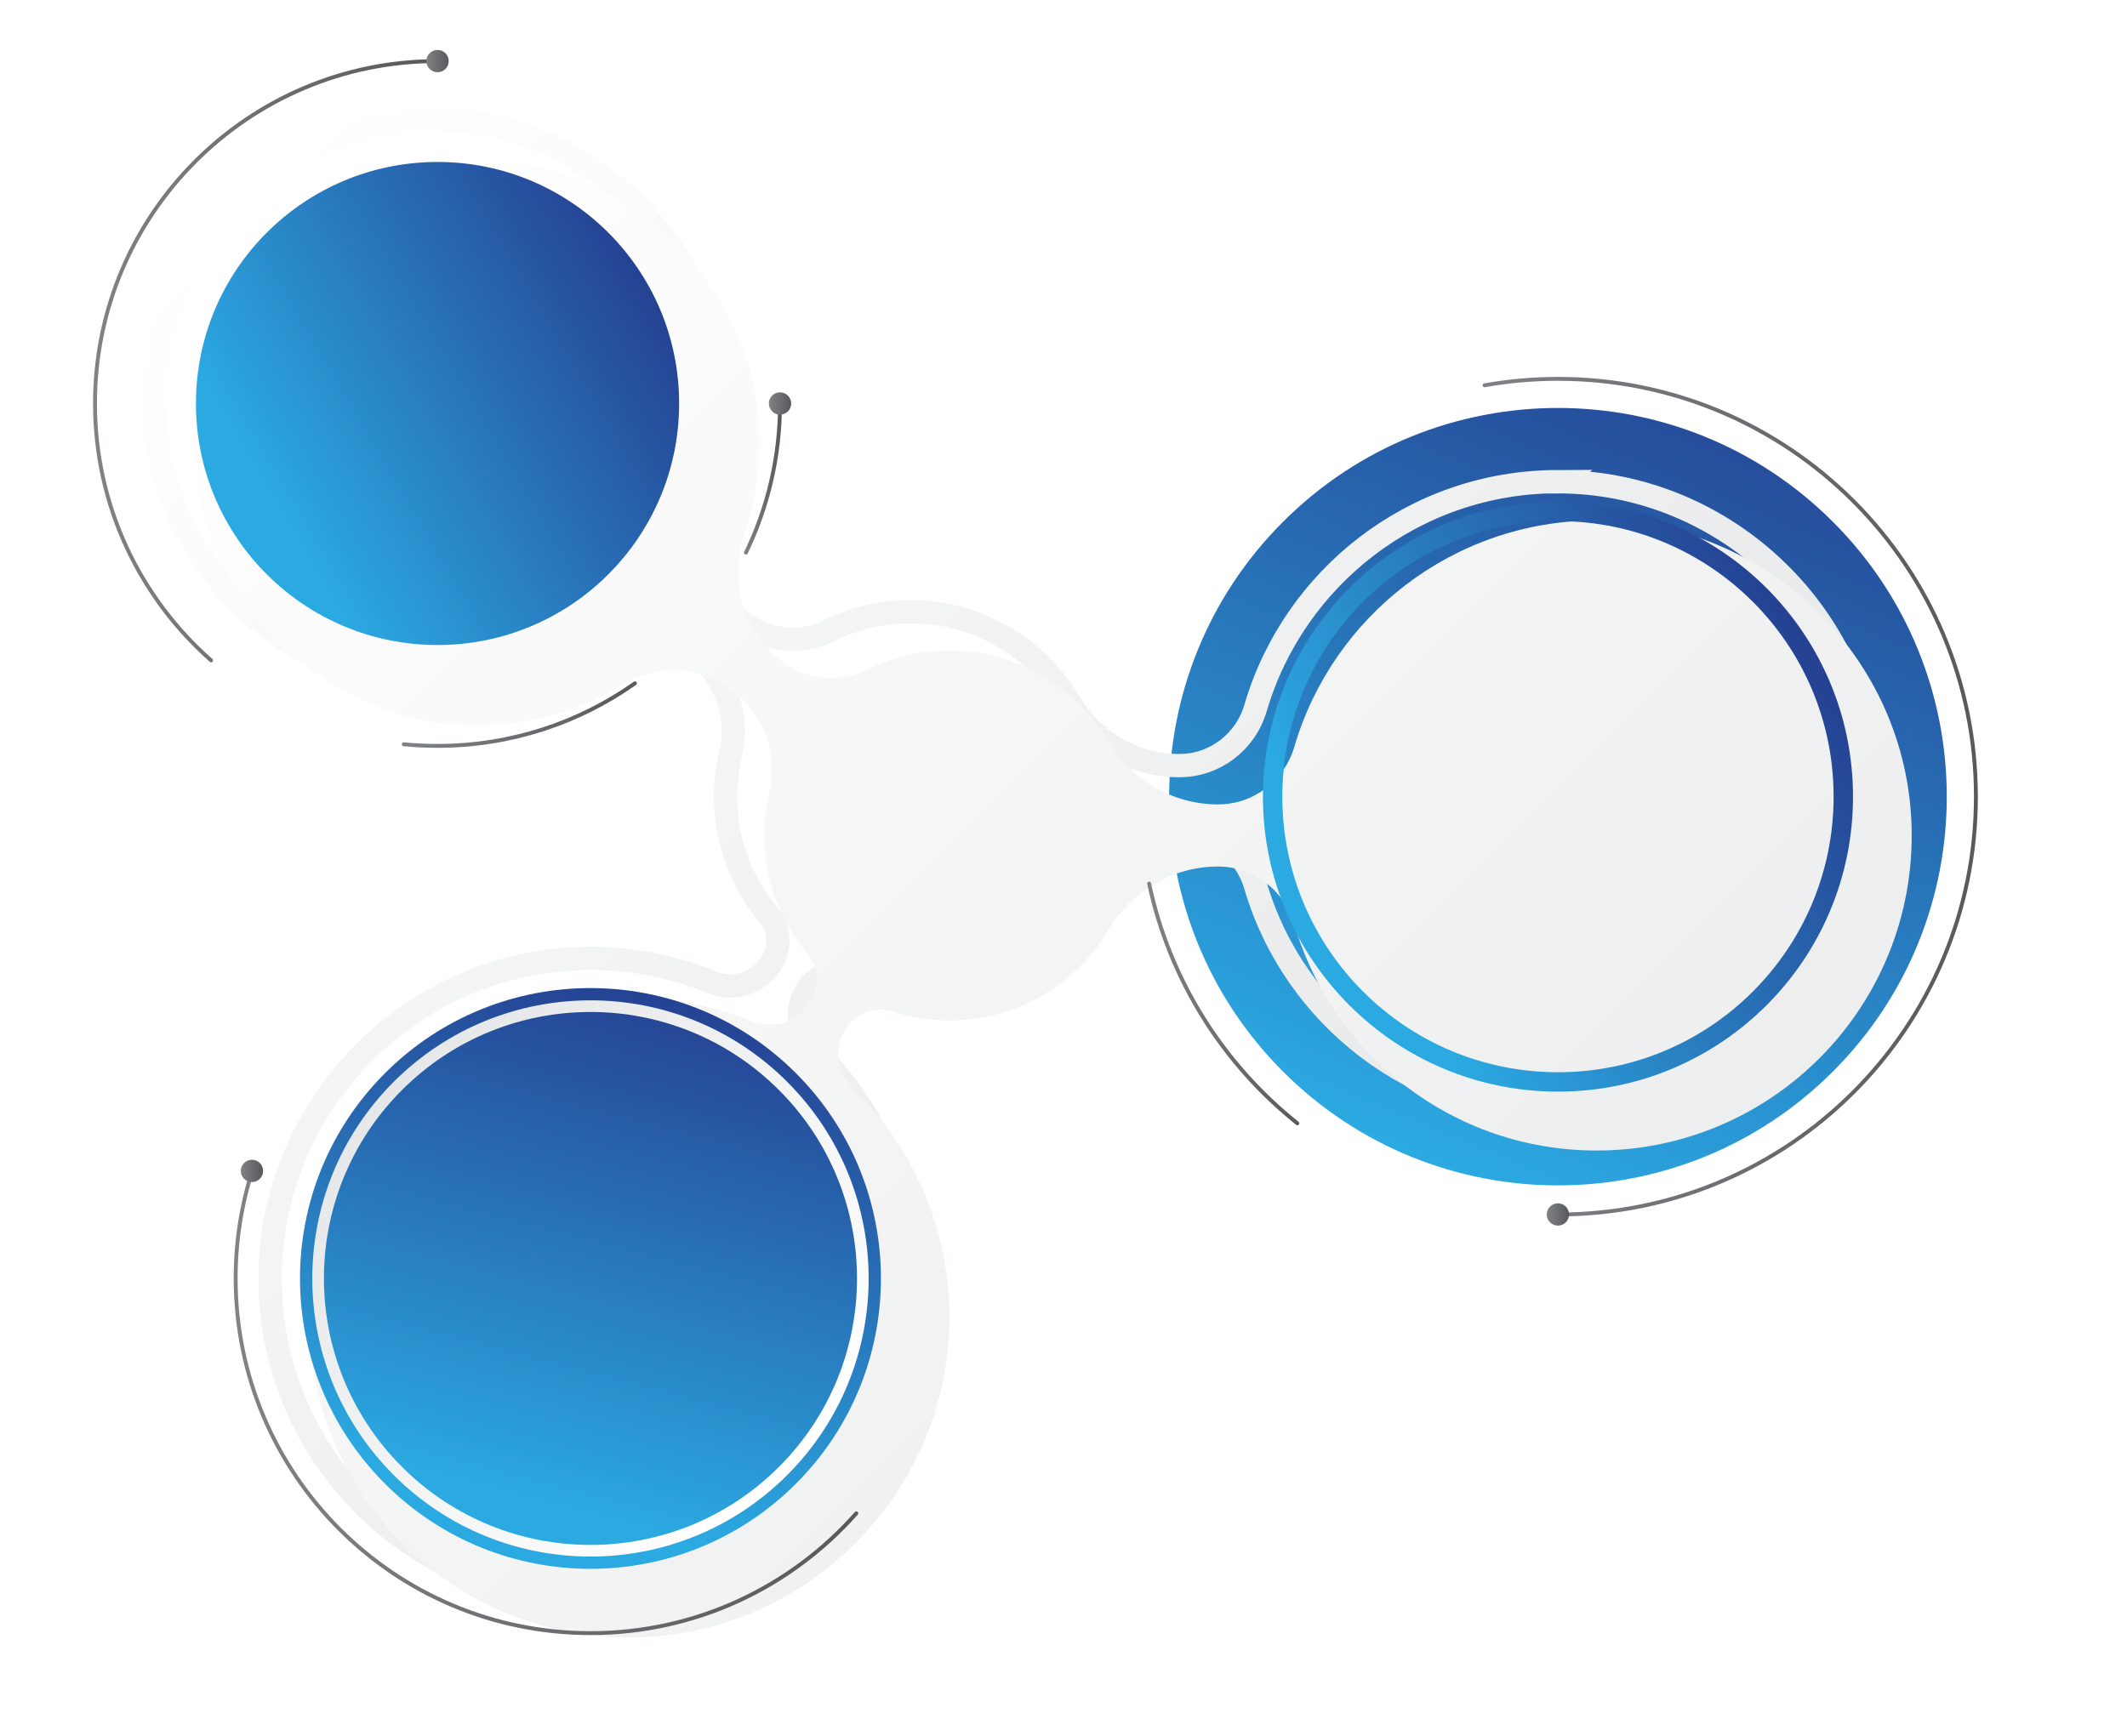 <?xml version='1.0' encoding='utf-8'?>
<svg xmlns="http://www.w3.org/2000/svg" width="561" height="458" viewBox="0 0 556 470" fill="none" preserveAspectRatio="xMidYMid meet">
<g filter="url(#filter0_d_950_7806)">
<path d="M486.247 290.105C527.346 249.007 527.346 182.372 486.247 141.274C445.149 100.175 378.514 100.175 337.415 141.274C296.317 182.372 296.317 249.007 337.415 290.105C378.514 331.204 445.149 331.204 486.247 290.105Z" fill="url(#paint0_linear_950_7806)" />
</g>
<path d="M411.514 130.4C372.894 130.54 340.334 156.36 329.984 191.67C327.284 200.88 318.954 207.28 309.354 207.28H309.294C297.104 207.28 285.934 200.73 279.704 190.25C271.454 176.36 256.674 166.72 239.694 165.71C230.594 165.17 221.974 167.06 214.434 170.8C205.874 175.05 195.524 173.17 188.764 166.42L188.354 166.01C179.974 157.63 177.334 145.23 181.164 134.01C184.224 125.05 185.664 115.33 185.154 105.22C183.204 67.06 149.464 33.92 111.274 32.6C66.844 31.07 30.494 67.35 31.914 111.76C33.154 150.64 67.034 184.58 105.904 185.89C121.464 186.42 136.034 182.3 148.324 174.83C157.794 169.07 169.824 169.74 178.344 176.82L178.944 177.32C186.744 183.81 190.274 194.16 187.914 204.03C186.774 208.8 186.314 213.83 186.654 219.02C187.354 229.85 191.564 239.8 198.164 247.71C201.524 251.73 201.534 257.58 198.234 261.65L197.764 262.23C194.184 266.65 188.134 268.11 182.874 265.95C172.354 261.62 160.794 259.3 148.664 259.48C101.274 260.16 62.914 299.4 63.254 346.79C63.604 394.91 103.174 433.71 151.584 432.8C197.864 431.94 235.644 394.22 236.584 347.94C237.094 322.93 226.994 300.29 210.494 284.17C206.414 280.18 205.334 274.05 207.984 268.99L208.124 268.73C210.614 263.98 216.154 261.72 221.264 263.37C224.714 264.48 228.324 265.23 232.044 265.56C252.254 267.35 270.254 257.12 279.684 241.21C285.924 230.7 297.094 224.1 309.324 224.1C318.944 224.1 327.264 230.54 329.964 239.77C340.354 275.15 373.054 300.99 411.794 300.99C459.584 300.99 498.184 261.69 497.054 213.65C495.964 167.5 457.634 130.26 411.474 130.43L411.514 130.4Z" stroke="url(#paint1_linear_950_7806)" stroke-width="6.3" stroke-miterlimit="10" />
<g filter="url(#filter1_d_950_7806)">
<path d="M411.514 130.4C372.894 130.54 340.334 156.36 329.984 191.67C327.284 200.88 318.954 207.28 309.354 207.28H309.294C297.104 207.28 285.934 200.73 279.704 190.25C271.454 176.36 256.674 166.72 239.694 165.71C230.594 165.17 221.974 167.06 214.434 170.8C205.874 175.05 195.524 173.17 188.764 166.42L188.354 166.01C179.974 157.63 177.334 145.23 181.164 134.01C184.224 125.05 185.664 115.33 185.154 105.22C183.204 67.06 149.464 33.92 111.274 32.6C66.844 31.07 30.494 67.35 31.914 111.76C33.154 150.64 67.034 184.58 105.904 185.89C121.464 186.42 136.034 182.3 148.324 174.83C157.794 169.07 169.824 169.74 178.344 176.82L178.944 177.32C186.744 183.81 190.274 194.16 187.914 204.03C186.774 208.8 186.314 213.83 186.654 219.02C187.354 229.85 191.564 239.8 198.164 247.71C201.524 251.73 201.534 257.58 198.234 261.65L197.764 262.23C194.184 266.65 188.134 268.11 182.874 265.95C172.354 261.62 160.794 259.3 148.664 259.48C101.274 260.16 62.914 299.4 63.254 346.79C63.604 394.91 103.174 433.71 151.584 432.8C197.864 431.94 235.644 394.22 236.584 347.94C237.094 322.93 226.994 300.29 210.494 284.17C206.414 280.18 205.334 274.05 207.984 268.99L208.124 268.73C210.614 263.98 216.154 261.72 221.264 263.37C224.714 264.48 228.324 265.23 232.044 265.56C252.254 267.35 270.254 257.12 279.684 241.21C285.924 230.7 297.094 224.1 309.324 224.1C318.944 224.1 327.264 230.54 329.964 239.77C340.354 275.15 373.054 300.99 411.794 300.99C459.584 300.99 498.184 261.69 497.054 213.65C495.964 167.5 457.634 130.26 411.474 130.43L411.514 130.4Z" fill="url(#paint2_linear_950_7806)" />
</g>
<g filter="url(#filter2_d_950_7806)">
<path d="M205.559 401.717C236.262 371.014 236.262 321.235 205.559 290.532C174.856 259.829 125.077 259.829 94.374 290.532C63.671 321.235 63.671 371.014 94.374 401.717C125.077 432.42 174.856 432.42 205.559 401.717Z" fill="url(#paint3_linear_950_7806)" />
</g>
<g filter="url(#filter3_d_950_7806)">
<path d="M202.094 398.252C230.884 369.463 230.884 322.786 202.094 293.997C173.305 265.207 126.628 265.207 97.838 293.997C69.049 322.786 69.049 369.463 97.838 398.252C126.628 427.042 173.305 427.042 202.094 398.252Z" stroke="url(#paint4_linear_950_7806)" stroke-width="3.15" stroke-miterlimit="10" />
</g>
<g filter="url(#filter4_d_950_7806)">
<path d="M108.574 174.63C144.688 174.63 173.964 145.354 173.964 109.24C173.964 73.126 144.688 43.85 108.574 43.85C72.46 43.85 43.184 73.126 43.184 109.24C43.184 145.354 72.46 174.63 108.574 174.63Z" fill="url(#paint5_linear_950_7806)" />
</g>
<g filter="url(#filter5_d_950_7806)">
<path d="M411.834 292.92C454.487 292.92 489.064 258.343 489.064 215.69C489.064 173.037 454.487 138.46 411.834 138.46C369.181 138.46 334.604 173.037 334.604 215.69C334.604 258.343 369.181 292.92 411.834 292.92Z" stroke="url(#paint6_linear_950_7806)" stroke-width="5.25" stroke-miterlimit="10" />
</g>
<g filter="url(#filter6_d_950_7806)">
<path d="M221.914 409.72C204.324 429.61 178.604 442.15 149.964 442.15C96.934 442.15 53.934 399.16 53.934 346.12C53.934 335.97 55.504 326.19 58.424 317" stroke="url(#paint7_linear_950_7806)" stroke-width="1.05" stroke-miterlimit="10" stroke-linecap="round" />
</g>
<path d="M58.344 320.03C60.012 320.03 61.364 318.678 61.364 317.01C61.364 315.342 60.012 313.99 58.344 313.99C56.676 313.99 55.324 315.342 55.324 317.01C55.324 318.678 56.676 320.03 58.344 320.03Z" fill="url(#paint8_linear_950_7806)" />
<g filter="url(#filter7_d_950_7806)">
<path d="M47.294 178.8C28.024 161.81 15.864 136.94 15.864 109.24C15.864 58.04 57.364 16.54 108.564 16.54" stroke="url(#paint9_linear_950_7806)" stroke-width="1.05" stroke-miterlimit="10" stroke-linecap="round" />
</g>
<g filter="url(#filter8_d_950_7806)">
<path d="M201.274 109.24C201.274 123.72 197.954 137.42 192.044 149.62" stroke="url(#paint10_linear_950_7806)" stroke-width="1.05" stroke-miterlimit="10" stroke-linecap="round" />
</g>
<g filter="url(#filter9_d_950_7806)">
<path d="M162.004 185C146.904 195.67 128.464 201.94 108.574 201.94C105.494 201.94 102.444 201.79 99.434 201.5" stroke="url(#paint11_linear_950_7806)" stroke-width="1.05" stroke-miterlimit="10" stroke-linecap="round" />
</g>
<path d="M108.574 19.56C110.242 19.56 111.594 18.208 111.594 16.54C111.594 14.872 110.242 13.52 108.574 13.52C106.906 13.52 105.554 14.872 105.554 16.54C105.554 18.208 106.906 19.56 108.574 19.56Z" fill="url(#paint12_linear_950_7806)" />
<path d="M204.294 109.24C204.294 110.91 202.944 112.26 201.274 112.26C199.604 112.26 198.254 110.91 198.254 109.24C198.254 107.57 199.604 106.22 201.274 106.22C202.944 106.22 204.294 107.57 204.294 109.24Z" fill="url(#paint13_linear_950_7806)" />
<g filter="url(#filter10_d_950_7806)">
<path d="M341.294 304.12C321.194 288.07 306.694 265.3 301.174 239.22" stroke="url(#paint14_linear_950_7806)" stroke-width="1.05" stroke-miterlimit="10" stroke-linecap="round" />
</g>
<g filter="url(#filter11_d_950_7806)">
<path d="M391.954 104.31C398.404 103.17 405.044 102.57 411.834 102.57C474.304 102.57 524.954 153.21 524.954 215.69C524.954 278.17 474.314 328.81 411.834 328.81" stroke="url(#paint15_linear_950_7806)" stroke-width="1.05" stroke-miterlimit="10" stroke-linecap="round" />
</g>
<path d="M414.834 328.8C414.834 330.47 413.484 331.82 411.814 331.82C410.144 331.82 408.794 330.47 408.794 328.8C408.794 327.13 410.144 325.78 411.814 325.78C413.484 325.78 414.834 327.13 414.834 328.8Z" fill="url(#paint16_linear_950_7806)" />
<defs>
<filter id="filter0_d_950_7806" x="292.651" y="96.51" width="238.36" height="238.36" filterUnits="userSpaceOnUse" color-interpolation-filters="sRGB">
<feFlood flood-opacity="0" result="BackgroundImageFix" />
<feColorMatrix in="SourceAlpha" type="matrix" values="0 0 0 0 0 0 0 0 0 0 0 0 0 0 0 0 0 0 127 0" result="hardAlpha" />
<feOffset />
<feGaussianBlur stdDeviation="6.97" />
<feColorMatrix type="matrix" values="0 0 0 0 0.698 0 0 0 0 0.698 0 0 0 0 0.698 0 0 0 0.75 0" />
<feBlend mode="normal" in2="BackgroundImageFix" result="effect1_dropShadow_950_7806" />
<feBlend mode="normal" in="SourceGraphic" in2="effect1_dropShadow_950_7806" result="shape" />
</filter>
<filter id="filter1_d_950_7806" x="31.874" y="32.553" width="486.204" height="421.262" filterUnits="userSpaceOnUse" color-interpolation-filters="sRGB">
<feFlood flood-opacity="0" result="BackgroundImageFix" />
<feColorMatrix in="SourceAlpha" type="matrix" values="0 0 0 0 0 0 0 0 0 0 0 0 0 0 0 0 0 0 127 0" result="hardAlpha" />
<feOffset dx="10.5" dy="10.5" />
<feGaussianBlur stdDeviation="5.25" />
<feColorMatrix type="matrix" values="0 0 0 0 0.682 0 0 0 0 0.808 0 0 0 0 0.808 0 0 0 0.75 0" />
<feBlend mode="normal" in2="BackgroundImageFix" result="effect1_dropShadow_950_7806" />
<feBlend mode="normal" in="SourceGraphic" in2="effect1_dropShadow_950_7806" result="shape" />
</filter>
<filter id="filter2_d_950_7806" x="60.926" y="257.085" width="178.08" height="178.08" filterUnits="userSpaceOnUse" color-interpolation-filters="sRGB">
<feFlood flood-opacity="0" result="BackgroundImageFix" />
<feColorMatrix in="SourceAlpha" type="matrix" values="0 0 0 0 0 0 0 0 0 0 0 0 0 0 0 0 0 0 127 0" result="hardAlpha" />
<feOffset />
<feGaussianBlur stdDeviation="5.21" />
<feColorMatrix type="matrix" values="0 0 0 0 0.698 0 0 0 0 0.698 0 0 0 0 0.698 0 0 0 0.75 0" />
<feBlend mode="normal" in2="BackgroundImageFix" result="effect1_dropShadow_950_7806" />
<feBlend mode="normal" in="SourceGraphic" in2="effect1_dropShadow_950_7806" result="shape" />
</filter>
<filter id="filter3_d_950_7806" x="64.911" y="261.07" width="170.11" height="170.11" filterUnits="userSpaceOnUse" color-interpolation-filters="sRGB">
<feFlood flood-opacity="0" result="BackgroundImageFix" />
<feColorMatrix in="SourceAlpha" type="matrix" values="0 0 0 0 0 0 0 0 0 0 0 0 0 0 0 0 0 0 127 0" result="hardAlpha" />
<feOffset />
<feGaussianBlur stdDeviation="4.88" />
<feColorMatrix type="matrix" values="0 0 0 0 0.698 0 0 0 0 0.698 0 0 0 0 0.698 0 0 0 0.75 0" />
<feBlend mode="normal" in2="BackgroundImageFix" result="effect1_dropShadow_950_7806" />
<feBlend mode="normal" in="SourceGraphic" in2="effect1_dropShadow_950_7806" result="shape" />
</filter>
<filter id="filter4_d_950_7806" x="32.564" y="33.23" width="152.02" height="152.02" filterUnits="userSpaceOnUse" color-interpolation-filters="sRGB">
<feFlood flood-opacity="0" result="BackgroundImageFix" />
<feColorMatrix in="SourceAlpha" type="matrix" values="0 0 0 0 0 0 0 0 0 0 0 0 0 0 0 0 0 0 127 0" result="hardAlpha" />
<feOffset />
<feGaussianBlur stdDeviation="5.31" />
<feColorMatrix type="matrix" values="0 0 0 0 0.698 0 0 0 0 0.698 0 0 0 0 0.698 0 0 0 0.75 0" />
<feBlend mode="normal" in2="BackgroundImageFix" result="effect1_dropShadow_950_7806" />
<feBlend mode="normal" in="SourceGraphic" in2="effect1_dropShadow_950_7806" result="shape" />
</filter>
<filter id="filter5_d_950_7806" x="321.759" y="125.615" width="180.15" height="180.15" filterUnits="userSpaceOnUse" color-interpolation-filters="sRGB">
<feFlood flood-opacity="0" result="BackgroundImageFix" />
<feColorMatrix in="SourceAlpha" type="matrix" values="0 0 0 0 0 0 0 0 0 0 0 0 0 0 0 0 0 0 127 0" result="hardAlpha" />
<feOffset />
<feGaussianBlur stdDeviation="5.11" />
<feColorMatrix type="matrix" values="0 0 0 0 0.698 0 0 0 0 0.698 0 0 0 0 0.698 0 0 0 0.75 0" />
<feBlend mode="normal" in2="BackgroundImageFix" result="effect1_dropShadow_950_7806" />
<feBlend mode="normal" in="SourceGraphic" in2="effect1_dropShadow_950_7806" result="shape" />
</filter>
<filter id="filter6_d_950_7806" x="40.689" y="303.755" width="194.47" height="151.64" filterUnits="userSpaceOnUse" color-interpolation-filters="sRGB">
<feFlood flood-opacity="0" result="BackgroundImageFix" />
<feColorMatrix in="SourceAlpha" type="matrix" values="0 0 0 0 0 0 0 0 0 0 0 0 0 0 0 0 0 0 127 0" result="hardAlpha" />
<feOffset />
<feGaussianBlur stdDeviation="6.36" />
<feColorMatrix type="matrix" values="0 0 0 0 0.698 0 0 0 0 0.698 0 0 0 0 0.698 0 0 0 0.75 0" />
<feBlend mode="normal" in2="BackgroundImageFix" result="effect1_dropShadow_950_7806" />
<feBlend mode="normal" in="SourceGraphic" in2="effect1_dropShadow_950_7806" result="shape" />
</filter>
<filter id="filter7_d_950_7806" x="0.279" y="0.955" width="123.87" height="193.43" filterUnits="userSpaceOnUse" color-interpolation-filters="sRGB">
<feFlood flood-opacity="0" result="BackgroundImageFix" />
<feColorMatrix in="SourceAlpha" type="matrix" values="0 0 0 0 0 0 0 0 0 0 0 0 0 0 0 0 0 0 127 0" result="hardAlpha" />
<feOffset />
<feGaussianBlur stdDeviation="7.53" />
<feColorMatrix type="matrix" values="0 0 0 0 0.698 0 0 0 0 0.698 0 0 0 0 0.698 0 0 0 0.75 0" />
<feBlend mode="normal" in2="BackgroundImageFix" result="effect1_dropShadow_950_7806" />
<feBlend mode="normal" in="SourceGraphic" in2="effect1_dropShadow_950_7806" result="shape" />
</filter>
<filter id="filter8_d_950_7806" x="176.459" y="93.655" width="40.4" height="71.55" filterUnits="userSpaceOnUse" color-interpolation-filters="sRGB">
<feFlood flood-opacity="0" result="BackgroundImageFix" />
<feColorMatrix in="SourceAlpha" type="matrix" values="0 0 0 0 0 0 0 0 0 0 0 0 0 0 0 0 0 0 127 0" result="hardAlpha" />
<feOffset />
<feGaussianBlur stdDeviation="7.53" />
<feColorMatrix type="matrix" values="0 0 0 0 0.698 0 0 0 0 0.698 0 0 0 0 0.698 0 0 0 0.75 0" />
<feBlend mode="normal" in2="BackgroundImageFix" result="effect1_dropShadow_950_7806" />
<feBlend mode="normal" in="SourceGraphic" in2="effect1_dropShadow_950_7806" result="shape" />
</filter>
<filter id="filter9_d_950_7806" x="83.849" y="169.415" width="93.74" height="48.11" filterUnits="userSpaceOnUse" color-interpolation-filters="sRGB">
<feFlood flood-opacity="0" result="BackgroundImageFix" />
<feColorMatrix in="SourceAlpha" type="matrix" values="0 0 0 0 0 0 0 0 0 0 0 0 0 0 0 0 0 0 127 0" result="hardAlpha" />
<feOffset />
<feGaussianBlur stdDeviation="7.53" />
<feColorMatrix type="matrix" values="0 0 0 0 0.698 0 0 0 0 0.698 0 0 0 0 0.698 0 0 0 0.75 0" />
<feBlend mode="normal" in2="BackgroundImageFix" result="effect1_dropShadow_950_7806" />
<feBlend mode="normal" in="SourceGraphic" in2="effect1_dropShadow_950_7806" result="shape" />
</filter>
<filter id="filter10_d_950_7806" x="285.669" y="223.715" width="71.13" height="95.91" filterUnits="userSpaceOnUse" color-interpolation-filters="sRGB">
<feFlood flood-opacity="0" result="BackgroundImageFix" />
<feColorMatrix in="SourceAlpha" type="matrix" values="0 0 0 0 0 0 0 0 0 0 0 0 0 0 0 0 0 0 127 0" result="hardAlpha" />
<feOffset />
<feGaussianBlur stdDeviation="7.49" />
<feColorMatrix type="matrix" values="0 0 0 0 0.698 0 0 0 0 0.698 0 0 0 0 0.698 0 0 0 0.75 0" />
<feBlend mode="normal" in2="BackgroundImageFix" result="effect1_dropShadow_950_7806" />
<feBlend mode="normal" in="SourceGraphic" in2="effect1_dropShadow_950_7806" result="shape" />
</filter>
<filter id="filter11_d_950_7806" x="376.449" y="87.065" width="164.01" height="257.25" filterUnits="userSpaceOnUse" color-interpolation-filters="sRGB">
<feFlood flood-opacity="0" result="BackgroundImageFix" />
<feColorMatrix in="SourceAlpha" type="matrix" values="0 0 0 0 0 0 0 0 0 0 0 0 0 0 0 0 0 0 127 0" result="hardAlpha" />
<feOffset />
<feGaussianBlur stdDeviation="7.49" />
<feColorMatrix type="matrix" values="0 0 0 0 0.698 0 0 0 0 0.698 0 0 0 0 0.698 0 0 0 0.75 0" />
<feBlend mode="normal" in2="BackgroundImageFix" result="effect1_dropShadow_950_7806" />
<feBlend mode="normal" in="SourceGraphic" in2="effect1_dropShadow_950_7806" result="shape" />
</filter>
<linearGradient id="paint0_linear_950_7806" x1="371.684" y1="314.48" x2="466.871" y2="86.516" gradientUnits="userSpaceOnUse">
<stop stop-color="#2BAAE2" />
<stop offset="1" stop-color="#253E90" />
</linearGradient>
<linearGradient id="paint1_linear_950_7806" x1="51.904" y1="52.99" x2="375.754" y2="376.84" gradientUnits="userSpaceOnUse">
<stop stop-color="white" />
<stop offset="1" stop-color="#E6E7E8" />
</linearGradient>
<linearGradient id="paint2_linear_950_7806" x1="50.914" y1="52" x2="496.634" y2="497.72" gradientUnits="userSpaceOnUse">
<stop stop-color="white" />
<stop offset="1" stop-color="#E6E7E8" />
</linearGradient>
<linearGradient id="paint3_linear_950_7806" x1="97.903" y1="398.188" x2="134.917" y2="254.968" gradientUnits="userSpaceOnUse">
<stop stop-color="#2BAAE2" />
<stop offset="1" stop-color="#253E90" />
</linearGradient>
<linearGradient id="paint4_linear_950_7806" x1="203.205" y1="399.369" x2="96.725" y2="292.879" gradientUnits="userSpaceOnUse">
<stop stop-color="white" />
<stop offset="1" stop-color="#E6E7E8" />
</linearGradient>
<linearGradient id="paint5_linear_950_7806" x1="47.336" y1="109.24" x2="153.334" y2="46.778" gradientUnits="userSpaceOnUse">
<stop stop-color="#2BAAE2" />
<stop offset="1" stop-color="#253E90" />
</linearGradient>
<linearGradient id="paint6_linear_950_7806" x1="339.508" y1="215.69" x2="464.699" y2="141.919" gradientUnits="userSpaceOnUse">
<stop stop-color="#2BAAE2" />
<stop offset="1" stop-color="#253E90" />
</linearGradient>
<linearGradient id="paint7_linear_950_7806" x1="53.414" y1="379.58" x2="222.444" y2="379.58" gradientUnits="userSpaceOnUse">
<stop stop-color="#808285" />
<stop offset="1" stop-color="#58595B" />
</linearGradient>
<linearGradient id="paint8_linear_950_7806" x1="55.324" y1="317.01" x2="61.364" y2="317.01" gradientUnits="userSpaceOnUse">
<stop stop-color="#808285" />
<stop offset="1" stop-color="#58595B" />
</linearGradient>
<linearGradient id="paint9_linear_950_7806" x1="15.344" y1="97.67" x2="109.104" y2="97.67" gradientUnits="userSpaceOnUse">
<stop stop-color="#808285" />
<stop offset="1" stop-color="#58595B" />
</linearGradient>
<linearGradient id="paint10_linear_950_7806" x1="191.514" y1="129.43" x2="201.804" y2="129.43" gradientUnits="userSpaceOnUse">
<stop stop-color="#808285" />
<stop offset="1" stop-color="#58595B" />
</linearGradient>
<linearGradient id="paint11_linear_950_7806" x1="98.914" y1="193.47" x2="162.534" y2="193.47" gradientUnits="userSpaceOnUse">
<stop stop-color="#808285" />
<stop offset="1" stop-color="#58595B" />
</linearGradient>
<linearGradient id="paint12_linear_950_7806" x1="105.554" y1="16.54" x2="111.594" y2="16.54" gradientUnits="userSpaceOnUse">
<stop stop-color="#808285" />
<stop offset="1" stop-color="#58595B" />
</linearGradient>
<linearGradient id="paint13_linear_950_7806" x1="198.254" y1="109.24" x2="204.294" y2="109.24" gradientUnits="userSpaceOnUse">
<stop stop-color="#808285" />
<stop offset="1" stop-color="#58595B" />
</linearGradient>
<linearGradient id="paint14_linear_950_7806" x1="300.644" y1="271.67" x2="341.814" y2="271.67" gradientUnits="userSpaceOnUse">
<stop stop-color="#808285" />
<stop offset="1" stop-color="#58595B" />
</linearGradient>
<linearGradient id="paint15_linear_950_7806" x1="391.434" y1="215.69" x2="525.474" y2="215.69" gradientUnits="userSpaceOnUse">
<stop stop-color="#808285" />
<stop offset="1" stop-color="#58595B" />
</linearGradient>
<linearGradient id="paint16_linear_950_7806" x1="408.794" y1="328.8" x2="414.834" y2="328.8" gradientUnits="userSpaceOnUse">
<stop stop-color="#808285" />
<stop offset="1" stop-color="#58595B" />
</linearGradient>
</defs>
</svg>